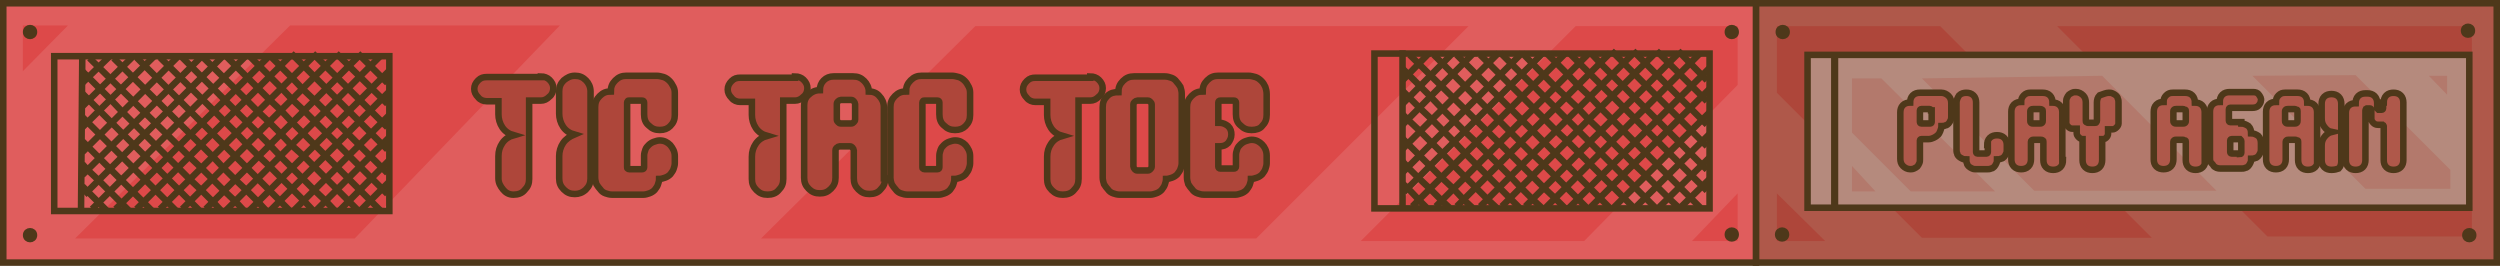 <?xml version="1.0" encoding="utf-8"?>
<!-- Generator: Adobe Illustrator 27.1.1, SVG Export Plug-In . SVG Version: 6.00 Build 0)  -->
<svg version="1.1" id="Layer_2_00000134243606271662536960000004903765244407595154_"
	 xmlns="http://www.w3.org/2000/svg" xmlns:xlink="http://www.w3.org/1999/xlink" x="0px" y="0px" viewBox="0 0 382.7 40.7"
	 style="enable-background:new 0 0 382.7 40.7;" xml:space="preserve">
<style type="text/css">
	.st0{fill:#AF584A;stroke:#4E381A;stroke-miterlimit:10;}
	.st1{fill:#AE463A;}
	.st2{fill:#E05D5D;stroke:#4E381A;stroke-miterlimit:10;}
	.st3{fill:#DD4949;}
	.st4{fill:#4E381A;stroke:#4E381A;stroke-miterlimit:10;}
	.st5{fill:none;stroke:#4E381A;stroke-miterlimit:10;}
	.st6{fill:#B58A7D;stroke:#4E381A;stroke-miterlimit:10;}
	.st7{fill:none;stroke:#4E381A;stroke-width:0.701;stroke-miterlimit:10;}
	.st8{fill:#B3796C;}
	.st9{fill:#AE463A;stroke:#4E381A;stroke-miterlimit:10;}
	.st10{enable-background:new    ;}
</style>
<g id="Layer_1-2">
	<g>
		<rect x="268.8" y="0.5" class="st0" width="113.4" height="39.7"/>
		<g>
			<polygon class="st1" points="272,29.6 272,36.9 279.4,36.9 			"/>
			<polygon class="st1" points="272,13.1 272,4 297,4 329.4,36.4 294.2,36.4 272,14.2 			"/>
			<polygon class="st1" points="314.9,4 378.4,4 378.4,36.2 347.1,36.2 			"/>
		</g>
		<rect x="0.5" y="0.5" class="st2" width="268.3" height="39.7"/>
		<g>
			<polygon class="st3" points="3.5,10.9 10.4,3.9 3.5,3.9 			"/>
			<polygon class="st3" points="44.4,3.9 85.7,3.9 54.3,36.5 11.5,36.5 			"/>
			<polygon class="st3" points="116.5,36.5 192.3,36.5 224.8,4 149.3,4 			"/>
			<polygon class="st3" points="266,13 266,4 241.2,4 208.3,36.9 242.5,36.9 			"/>
			<polygon class="st3" points="259,36.9 266,36.9 266,29.6 			"/>
		</g>
		<circle class="st4" cx="4.6" cy="4.9" r="0.6"/>
		<circle class="st4" cx="4.6" cy="36" r="0.6"/>
		<circle class="st4" cx="272.9" cy="4.9" r="0.6"/>
		<circle class="st4" cx="272.8" cy="35.9" r="0.6"/>
		<circle class="st4" cx="378" cy="36" r="0.6"/>
		<circle class="st4" cx="377.8" cy="4.7" r="0.6"/>
		<circle class="st4" cx="265.1" cy="4.9" r="0.6"/>
		<circle class="st4" cx="265.1" cy="35.9" r="0.6"/>
		<g>
			<rect x="8.3" y="8.6" class="st5" width="51.3" height="23.7"/>
			<rect x="12.6" y="8.6" class="st5" width="0" height="23.7"/>
			<line class="st5" x1="59.6" y1="27.8" x2="55.1" y2="32.3"/>
			<line class="st5" x1="59.6" y1="24.5" x2="51.9" y2="32.3"/>
			<line class="st5" x1="59.6" y1="21" x2="48.3" y2="32.3"/>
			<line class="st5" x1="59.6" y1="17.6" x2="44.9" y2="32.3"/>
			<line class="st5" x1="59.6" y1="14" x2="41.3" y2="32.3"/>
			<line class="st5" x1="59.6" y1="10.8" x2="38.1" y2="32.3"/>
			<line class="st5" x1="58.2" y1="8.6" x2="34.5" y2="32.3"/>
			<line class="st5" x1="54.9" y1="8.6" x2="31.5" y2="32"/>
			<line class="st5" x1="51.3" y1="8.6" x2="27.9" y2="32"/>
			<line class="st5" x1="48" y1="8.6" x2="24.5" y2="32"/>
			<line class="st5" x1="44.4" y1="8.6" x2="20.9" y2="32"/>
			<line class="st5" x1="41.2" y1="8.6" x2="17.7" y2="32"/>
			<line class="st5" x1="37.6" y1="8.6" x2="14.1" y2="32"/>
			<line class="st5" x1="34.1" y1="8.6" x2="12.9" y2="29.8"/>
			<line class="st5" x1="30.9" y1="8.6" x2="12.6" y2="26.8"/>
			<line class="st5" x1="27.3" y1="8.6" x2="12.6" y2="23.3"/>
			<line class="st5" x1="23.6" y1="8.6" x2="12.6" y2="19.5"/>
			<line class="st5" x1="20.4" y1="8.6" x2="12.6" y2="16.3"/>
			<line class="st5" x1="16.8" y1="8.6" x2="12.6" y2="12.7"/>
			<line class="st5" x1="54.8" y1="8.2" x2="59.3" y2="12.7"/>
			<line class="st5" x1="51.5" y1="8.2" x2="59.3" y2="15.9"/>
			<line class="st5" x1="47.9" y1="8.2" x2="59.3" y2="19.5"/>
			<line class="st5" x1="44.6" y1="8.2" x2="59.3" y2="22.9"/>
			<polyline class="st5" points="59.3,26.5 58.5,25.7 56.7,23.9 55,22.2 53.2,20.4 51.6,18.8 49.8,17 48.1,15.3 46.3,13.6 
				44.7,11.9 42.9,10.1 41.4,8.6 			"/>
			<polyline class="st5" points="59.3,29.7 58.5,28.9 56.9,27.3 55.1,25.5 53.4,23.8 51.6,22 50,20.4 48.2,18.6 46.5,16.9 
				44.7,15.2 43.1,13.5 41.3,11.7 39.7,10.1 38.2,8.6 			"/>
			<polyline class="st5" points="58.3,32.3 56.7,30.7 55.1,29.1 53.3,27.3 51.6,25.6 49.8,23.8 48.2,22.2 46.4,20.4 44.7,18.7 
				43,16.9 41.3,15.3 39.5,13.5 37.9,11.9 34.6,8.6 			"/>
			<polyline class="st5" points="54.9,32.3 53.4,30.8 51.6,29 49.9,27.3 48.1,25.5 46.5,23.9 44.6,22.2 43,20.5 41.2,18.7 
				39.5,17.1 37.7,15.3 36.1,13.7 30.9,8.6 			"/>
			<polyline class="st5" points="27.7,8.6 34.4,15.3 36,16.9 37.8,18.7 39.5,20.4 41.3,22.2 42.9,23.9 44.7,25.7 46.3,27.3 
				48.1,29.1 49.8,30.7 51.3,32.3 			"/>
			<polyline class="st5" points="48,32.3 46.5,30.7 44.7,28.9 43.1,27.3 41.3,25.5 39.6,23.9 37.8,22.1 36.2,20.4 34.4,18.6 
				32.8,17 24.5,8.8 			"/>
			<line class="st5" x1="20.9" y1="8.8" x2="44.4" y2="32.3"/>
			<polyline class="st5" points="40.8,32.3 39.5,30.9 37.7,29.1 36,27.5 34.2,25.7 32.6,24 30.8,22.2 29.2,20.6 17.4,8.9 			"/>
			<polyline class="st5" points="37.4,32.3 36,30.8 34.3,29.2 32.5,27.4 30.8,25.7 29,24 27.4,22.4 13.7,8.9 			"/>
			<polyline class="st5" points="33.9,32.3 32.6,30.9 30.8,29.1 29.1,27.5 27.3,25.7 25.7,24.1 23.9,22.3 22.1,20.5 20.5,18.9 
				18.7,17.1 16.9,15.2 15.3,13.6 13.5,11.8 12.6,10.9 			"/>
			<polyline class="st5" points="30.6,32.3 29.1,30.8 27.4,29.1 25.6,27.3 24,25.7 22.2,23.9 20.5,22.2 18.9,20.6 17.1,18.8 
				15.2,16.9 13.6,15.3 12.6,14.3 			"/>
			<polyline class="st5" points="27,32.3 25.6,30.9 23.8,29.1 22.2,27.5 20.4,25.7 18.7,24 17.1,22.4 15.3,20.6 13.4,18.7 
				12.6,17.9 			"/>
			<polyline class="st5" points="23.3,32.3 22,31 20.4,29.4 18.6,27.6 16.8,25.8 15.2,24.2 13.4,22.4 12.6,21.6 			"/>
			<polyline class="st5" points="19.8,32.3 18.6,31.1 16.8,29.3 15.1,27.6 13.4,26 12.6,25.1 			"/>
			<polyline class="st5" points="12.6,28.5 13.4,29.3 15.1,31 16.4,32.3 			"/>
		</g>
		<g>
			<rect x="210.4" y="8.2" class="st5" width="51.3" height="23.7"/>
			<rect x="214.7" y="8.2" class="st5" width="0" height="23.7"/>
			<line class="st5" x1="261.7" y1="27.4" x2="257.2" y2="31.8"/>
			<line class="st5" x1="261.7" y1="24.1" x2="253.9" y2="31.8"/>
			<line class="st5" x1="261.7" y1="20.5" x2="250.3" y2="31.8"/>
			<line class="st5" x1="261.7" y1="17.2" x2="247" y2="31.8"/>
			<line class="st5" x1="261.7" y1="13.6" x2="243.4" y2="31.8"/>
			<line class="st5" x1="261.7" y1="10.4" x2="240.2" y2="31.8"/>
			<line class="st5" x1="260.3" y1="8.1" x2="236.6" y2="31.8"/>
			<line class="st5" x1="257" y1="8.1" x2="233.5" y2="31.6"/>
			<line class="st5" x1="253.4" y1="8.1" x2="229.9" y2="31.6"/>
			<line class="st5" x1="250.1" y1="8.1" x2="226.6" y2="31.6"/>
			<line class="st5" x1="246.5" y1="8.1" x2="223" y2="31.6"/>
			<line class="st5" x1="243.3" y1="8.1" x2="219.8" y2="31.6"/>
			<line class="st5" x1="239.7" y1="8.1" x2="216.2" y2="31.6"/>
			<line class="st5" x1="236.2" y1="8.1" x2="214.9" y2="29.4"/>
			<line class="st5" x1="233" y1="8.1" x2="214.7" y2="26.4"/>
			<line class="st5" x1="229.4" y1="8.1" x2="214.7" y2="22.8"/>
			<line class="st5" x1="225.6" y1="8.1" x2="214.7" y2="19.1"/>
			<line class="st5" x1="222.4" y1="8.1" x2="214.7" y2="15.9"/>
			<line class="st5" x1="218.8" y1="8.1" x2="214.7" y2="12.3"/>
			<line class="st5" x1="256.9" y1="7.8" x2="261.3" y2="12.3"/>
			<line class="st5" x1="253.6" y1="7.8" x2="261.3" y2="15.5"/>
			<line class="st5" x1="250" y1="7.8" x2="261.3" y2="19.1"/>
			<line class="st5" x1="246.7" y1="7.8" x2="261.3" y2="22.4"/>
			<polyline class="st5" points="261.3,26 260.5,25.2 258.7,23.4 257.1,21.8 255.3,20 253.7,18.4 251.9,16.6 250.2,14.9 248.4,13.1 
				246.8,11.5 245,9.7 243.5,8.1 			"/>
			<polyline class="st5" points="261.3,29.2 260.6,28.5 258.9,26.8 257.1,25 255.5,23.4 253.7,21.6 252.1,20 250.3,18.2 248.6,16.5 
				246.8,14.7 245.2,13.1 243.4,11.3 241.8,9.7 240.2,8.1 			"/>
			<polyline class="st5" points="260.3,31.8 258.8,30.3 257.1,28.6 255.3,26.8 253.7,25.2 251.9,23.4 250.3,21.8 248.5,20 
				246.8,18.3 245,16.5 243.4,14.8 241.6,13.1 240,11.4 236.7,8.1 			"/>
			<polyline class="st5" points="257,31.8 255.4,30.3 253.6,28.5 252,26.9 250.1,25.1 248.5,23.5 246.7,21.7 245.1,20.1 243.2,18.3 
				241.6,16.6 239.8,14.9 238.1,13.3 233,8.1 			"/>
			<polyline class="st5" points="229.7,8.1 236.5,14.9 238.1,16.5 239.9,18.3 241.6,20 243.4,21.8 245,23.4 246.8,25.2 248.4,26.8 
				250.2,28.6 251.9,30.3 253.4,31.8 			"/>
			<polyline class="st5" points="250.1,31.8 248.6,30.3 246.8,28.5 245.2,26.9 243.4,25.1 241.7,23.4 239.9,21.6 238.2,20 
				236.4,18.2 234.8,16.6 226.6,8.4 			"/>
			<line class="st5" x1="223" y1="8.4" x2="246.4" y2="31.8"/>
			<polyline class="st5" points="242.9,31.8 241.6,30.5 239.8,28.7 238.1,27 236.3,25.2 234.6,23.6 232.8,21.8 231.2,20.2 
				219.5,8.4 			"/>
			<polyline class="st5" points="239.5,31.8 238.1,30.4 236.4,28.8 234.6,27 232.9,25.3 231.1,23.5 229.5,21.9 215.8,8.4 			"/>
			<polyline class="st5" points="236,31.8 234.6,30.5 232.8,28.7 231.2,27 229.4,25.2 227.8,23.6 226,21.8 224.2,20.1 222.6,18.5 
				220.8,16.7 219,14.8 217.4,13.2 215.6,11.4 214.7,10.5 			"/>
			<polyline class="st5" points="232.6,31.8 231.2,30.4 229.5,28.7 227.7,26.9 226.1,25.3 224.3,23.5 222.6,21.7 221,20.1 
				219.2,18.3 217.3,16.5 215.7,14.9 214.7,13.9 			"/>
			<polyline class="st5" points="229.1,31.8 227.7,30.5 225.9,28.7 224.3,27.1 222.5,25.3 220.8,23.5 219.2,21.9 217.4,20.1 
				215.5,18.3 214.7,17.5 			"/>
			<polyline class="st5" points="225.4,31.8 224.1,30.6 222.5,28.9 220.7,27.2 218.9,25.4 217.3,23.8 215.5,22 214.7,21.2 			"/>
			<polyline class="st5" points="221.9,31.8 220.7,30.7 218.9,28.9 217.1,27.2 215.5,25.6 214.7,24.7 			"/>
			<polyline class="st5" points="214.7,28.1 215.5,28.8 217.2,30.6 218.4,31.8 			"/>
		</g>
		<polygon class="st6" points="378,8.4 378,31.8 280.9,31.8 280.9,8.8 280.8,8.8 280.8,31.8 276.7,31.8 276.7,8.4 		"/>
		<rect x="280.8" y="8.8" class="st5" width="0" height="23"/>
		<rect x="280.8" y="8.8" class="st7" width="0" height="23"/>
		<g>
			<polygon class="st8" points="283.5,25.4 283.5,29.3 287.1,29.3 			"/>
			<polygon class="st8" points="292.5,29.3 305.4,29.3 288,12 283.5,12 283.5,20.3 			"/>
			<polygon class="st8" points="294.2,12 311.4,29.2 339.3,29.2 321.8,11.6 			"/>
			<polygon class="st8" points="344.8,11.6 362.1,28.9 375.1,28.9 375.1,26 360.6,11.5 			"/>
			<polygon class="st8" points="371.8,11.6 374.6,14.5 374.6,11.6 			"/>
		</g>
	</g>
</g>
<line class="st5" x1="214.7" y1="7.7" x2="214.7" y2="32.3"/>
<line class="st5" x1="12.6" y1="8.2" x2="12.4" y2="32.6"/>
<g>
	<g>
		<path class="st9" d="M82.8,11.7c0.5,0,1,0.2,1.3,0.5c0.4,0.4,0.6,0.8,0.6,1.3c0,0.5-0.2,1-0.6,1.3c-0.4,0.4-0.8,0.6-1.3,0.6H81v12
			c0,0.7-0.2,1.2-0.7,1.7c-0.4,0.5-1,0.7-1.7,0.7S77.4,29.5,77,29s-0.7-1-0.7-1.7v-3.4c0-0.8,0.2-1.4,0.6-2c0.4-0.6,1-1,1.7-1.2
			c-0.7-0.2-1.3-0.6-1.7-1.2c-0.4-0.6-0.6-1.3-0.6-2v-2h-1.8c-0.5,0-1-0.2-1.3-0.6c-0.4-0.4-0.6-0.8-0.6-1.3c0-0.5,0.2-0.9,0.6-1.3
			c0.4-0.4,0.8-0.5,1.3-0.5H82.8z"/>
		<path class="st9" d="M88,29.7c-0.7,0-1.2-0.2-1.7-0.7s-0.7-1-0.7-1.7v-3.4c0-0.7,0.2-1.4,0.6-2c0.4-0.6,1-1,1.7-1.3
			c-0.7-0.2-1.3-0.6-1.7-1.2c-0.4-0.6-0.6-1.3-0.6-2V14c0-0.7,0.2-1.2,0.7-1.7c0.5-0.4,1-0.7,1.7-0.7c0.7,0,1.2,0.2,1.7,0.7
			c0.4,0.4,0.7,1,0.7,1.7v13.3c0,0.7-0.2,1.2-0.7,1.7S88.6,29.7,88,29.7z"/>
		<path class="st9" d="M101,19.9c-0.7,0-1.2-0.2-1.7-0.7c-0.5-0.4-0.7-1-0.7-1.7v-1.8c0-0.2-0.1-0.3-0.3-0.3h-2
			c-0.1,0-0.2,0-0.2,0.1c-0.1,0.1-0.1,0.1-0.1,0.2v9.9c0,0.1,0,0.2,0.1,0.2c0.1,0.1,0.1,0.1,0.2,0.1h2c0.2,0,0.3-0.1,0.3-0.3v-1.8
			c0-0.3,0.1-0.6,0.2-0.9c0.1-0.3,0.3-0.5,0.5-0.7c0.2-0.2,0.5-0.4,0.8-0.5c0.3-0.1,0.6-0.2,0.9-0.2c0.7,0,1.2,0.3,1.6,0.7
			c0.4,0.5,0.7,1,0.7,1.7V25c0,0.3-0.1,0.6-0.2,0.9c-0.1,0.3-0.3,0.5-0.5,0.8c-0.2,0.2-0.5,0.4-0.8,0.5c-0.3,0.1-0.6,0.2-0.9,0.2
			c0,0.3-0.1,0.6-0.2,0.9s-0.3,0.5-0.5,0.8c-0.2,0.2-0.5,0.4-0.8,0.5c-0.3,0.1-0.6,0.2-0.9,0.2h-4.8c-0.4,0-0.7-0.1-1-0.2
			c-0.3-0.1-0.6-0.3-0.8-0.6c-0.2-0.2-0.4-0.5-0.6-0.8c-0.1-0.3-0.2-0.7-0.2-1V16.4c0-0.7,0.2-1.2,0.7-1.7s1-0.7,1.7-0.7
			c0-0.7,0.2-1.2,0.7-1.7s1-0.7,1.7-0.7h4.6c0.4,0,0.7,0.1,1.1,0.2c0.3,0.1,0.6,0.3,0.9,0.6c0.2,0.2,0.4,0.5,0.6,0.9
			s0.2,0.7,0.2,1.1v3.2c0,0.7-0.2,1.2-0.7,1.7C102.2,19.7,101.7,19.9,101,19.9z"/>
		<path class="st9" d="M121.7,11.7c0.5,0,1,0.2,1.3,0.5c0.4,0.4,0.6,0.8,0.6,1.3c0,0.5-0.2,1-0.6,1.3c-0.4,0.4-0.8,0.6-1.3,0.6h-1.8
			v12c0,0.7-0.2,1.2-0.7,1.7c-0.4,0.5-1,0.7-1.7,0.7s-1.2-0.2-1.7-0.7s-0.7-1-0.7-1.7v-3.4c0-0.8,0.2-1.4,0.6-2c0.4-0.6,1-1,1.7-1.2
			c-0.7-0.2-1.3-0.6-1.7-1.2c-0.4-0.6-0.6-1.3-0.6-2v-2h-1.8c-0.5,0-1-0.2-1.3-0.6c-0.4-0.4-0.6-0.8-0.6-1.3c0-0.5,0.2-0.9,0.6-1.3
			c0.4-0.4,0.8-0.5,1.3-0.5H121.7z"/>
		<path class="st9" d="M135.5,27.3c0,0.7-0.2,1.2-0.7,1.7c-0.4,0.5-1,0.7-1.7,0.7c-0.7,0-1.2-0.2-1.7-0.7s-0.7-1-0.7-1.7v-4.3
			c0-0.1-0.1-0.3-0.2-0.4c-0.1-0.1-0.2-0.2-0.4-0.2h-1.6c-0.1,0-0.3,0.1-0.4,0.2c-0.1,0.1-0.2,0.2-0.2,0.4v4.2
			c0,0.7-0.2,1.2-0.7,1.7s-1,0.7-1.7,0.7c-0.7,0-1.2-0.2-1.7-0.7s-0.7-1-0.7-1.7V16.1c0-0.6,0.2-1.2,0.7-1.6c0.4-0.4,1-0.7,1.7-0.7
			c0-0.6,0.2-1.1,0.6-1.5c0.4-0.4,0.9-0.6,1.5-0.6h3c0.7,0,1.2,0.2,1.7,0.7c0.4,0.4,0.7,1,0.7,1.6v0c0.6,0,1.2,0.2,1.6,0.7
			c0.4,0.4,0.7,1,0.7,1.7V27.3z M130.9,15.9c0-0.1-0.1-0.3-0.2-0.4c-0.1-0.1-0.2-0.2-0.4-0.2h-1.6c-0.1,0-0.3,0.1-0.4,0.2
			c-0.1,0.1-0.2,0.2-0.2,0.4v2.4c0,0.2,0.1,0.3,0.2,0.4c0.1,0.1,0.2,0.2,0.4,0.2h1.6c0.2,0,0.3-0.1,0.4-0.2c0.1-0.1,0.2-0.2,0.2-0.4
			V15.9z"/>
		<path class="st9" d="M146.2,19.9c-0.7,0-1.2-0.2-1.7-0.7c-0.5-0.4-0.7-1-0.7-1.7v-1.8c0-0.2-0.1-0.3-0.3-0.3h-2
			c-0.1,0-0.2,0-0.2,0.1c-0.1,0.1-0.1,0.1-0.1,0.2v9.9c0,0.1,0,0.2,0.1,0.2c0.1,0.1,0.1,0.1,0.2,0.1h2c0.2,0,0.3-0.1,0.3-0.3v-1.8
			c0-0.3,0.1-0.6,0.2-0.9c0.1-0.3,0.3-0.5,0.5-0.7c0.2-0.2,0.5-0.4,0.8-0.5c0.3-0.1,0.6-0.2,0.9-0.2c0.7,0,1.2,0.3,1.6,0.7
			c0.4,0.5,0.7,1,0.7,1.7V25c0,0.3-0.1,0.6-0.2,0.9c-0.1,0.3-0.3,0.5-0.5,0.8c-0.2,0.2-0.5,0.4-0.8,0.5c-0.3,0.1-0.6,0.2-0.9,0.2
			c0,0.3-0.1,0.6-0.2,0.9s-0.3,0.5-0.5,0.8c-0.2,0.2-0.5,0.4-0.8,0.5c-0.3,0.1-0.6,0.2-0.9,0.2h-4.8c-0.4,0-0.7-0.1-1-0.2
			c-0.3-0.1-0.6-0.3-0.8-0.6c-0.2-0.2-0.4-0.5-0.6-0.8c-0.1-0.3-0.2-0.7-0.2-1V16.4c0-0.7,0.2-1.2,0.7-1.7s1-0.7,1.7-0.7
			c0-0.7,0.2-1.2,0.7-1.7s1-0.7,1.7-0.7h4.6c0.4,0,0.7,0.1,1.1,0.2c0.3,0.1,0.6,0.3,0.9,0.6c0.2,0.2,0.4,0.5,0.6,0.9
			s0.2,0.7,0.2,1.1v3.2c0,0.7-0.2,1.2-0.7,1.7C147.4,19.7,146.9,19.9,146.2,19.9z"/>
		<path class="st9" d="M166.9,11.7c0.5,0,1,0.2,1.3,0.5c0.4,0.4,0.6,0.8,0.6,1.3c0,0.5-0.2,1-0.6,1.3c-0.4,0.4-0.8,0.6-1.3,0.6h-1.8
			v12c0,0.7-0.2,1.2-0.7,1.7c-0.4,0.5-1,0.7-1.7,0.7s-1.2-0.2-1.7-0.7s-0.7-1-0.7-1.7v-3.4c0-0.8,0.2-1.4,0.6-2c0.4-0.6,1-1,1.7-1.2
			c-0.7-0.2-1.3-0.6-1.7-1.2c-0.4-0.6-0.6-1.3-0.6-2v-2h-1.8c-0.5,0-1-0.2-1.3-0.6c-0.4-0.4-0.6-0.8-0.6-1.3c0-0.5,0.2-0.9,0.6-1.3
			c0.4-0.4,0.8-0.5,1.3-0.5H166.9z"/>
		<path class="st9" d="M171.2,14.1c0-0.7,0.2-1.2,0.7-1.7s1-0.7,1.7-0.7h4.7c0.4,0,0.7,0.1,1,0.2c0.3,0.1,0.6,0.3,0.8,0.6
			c0.2,0.2,0.4,0.5,0.6,0.8c0.1,0.3,0.2,0.7,0.2,1V25c0,0.3-0.1,0.6-0.2,0.9c-0.1,0.3-0.3,0.5-0.5,0.8c-0.2,0.2-0.5,0.4-0.8,0.5
			c-0.3,0.1-0.6,0.2-0.9,0.2c0,0.3-0.1,0.6-0.2,0.9s-0.3,0.5-0.5,0.8c-0.2,0.2-0.5,0.4-0.8,0.5c-0.3,0.1-0.6,0.2-0.9,0.2h-4.7
			c-0.4,0-0.7-0.1-1-0.2c-0.3-0.1-0.6-0.3-0.8-0.6c-0.2-0.2-0.4-0.5-0.6-0.8c-0.1-0.3-0.2-0.7-0.2-1V16.4c0-0.7,0.2-1.2,0.7-1.7
			S170.6,14.1,171.2,14.1z M174.1,15.4c-0.1,0-0.3,0.1-0.4,0.2c-0.1,0.1-0.2,0.2-0.2,0.4v9.5c0,0.1,0.1,0.3,0.2,0.4
			c0.1,0.1,0.2,0.2,0.4,0.2h1.6c0.2,0,0.3-0.1,0.4-0.2c0.1-0.1,0.2-0.2,0.2-0.4V16c0-0.2-0.1-0.3-0.2-0.4c-0.1-0.1-0.2-0.2-0.4-0.2
			H174.1z"/>
		<path class="st9" d="M191.6,19.9c-0.7,0-1.2-0.2-1.7-0.7c-0.5-0.4-0.7-1-0.7-1.7v-1.8c0-0.2-0.1-0.3-0.3-0.3h-2.1
			c-0.2,0-0.3,0.1-0.3,0.3v3.1h0.2c0.5,0,0.9,0.2,1.3,0.5c0.4,0.4,0.5,0.8,0.5,1.3c0,0.5-0.2,0.9-0.5,1.3c-0.4,0.4-0.8,0.5-1.3,0.5
			h-0.2v3.1c0,0.2,0.1,0.3,0.3,0.3h2.1c0.2,0,0.3-0.1,0.3-0.3v-1.8c0-0.3,0.1-0.6,0.2-0.9c0.1-0.3,0.3-0.5,0.5-0.7
			c0.2-0.2,0.5-0.4,0.8-0.5c0.3-0.1,0.6-0.2,0.9-0.2c0.7,0,1.2,0.3,1.6,0.7s0.7,1,0.7,1.7V25c0,0.3-0.1,0.6-0.2,0.9
			c-0.1,0.3-0.3,0.5-0.5,0.8c-0.2,0.2-0.5,0.4-0.8,0.5c-0.3,0.1-0.6,0.2-0.9,0.2c0,0.3-0.1,0.6-0.2,0.9s-0.3,0.5-0.5,0.8
			c-0.2,0.2-0.5,0.4-0.8,0.5c-0.3,0.1-0.6,0.2-0.9,0.2h-4.8c-0.4,0-0.7-0.1-1-0.2c-0.3-0.1-0.6-0.3-0.8-0.6
			c-0.2-0.2-0.4-0.5-0.6-0.8c-0.1-0.3-0.2-0.7-0.2-1V16.4c0-0.7,0.2-1.2,0.7-1.7s1-0.7,1.7-0.7c0-0.7,0.2-1.2,0.7-1.7s1-0.7,1.7-0.7
			h4.6c0.4,0,0.7,0.1,1.1,0.2c0.3,0.1,0.6,0.3,0.9,0.6s0.4,0.5,0.6,0.9c0.1,0.3,0.2,0.7,0.2,1.1v3.2c0,0.7-0.2,1.2-0.7,1.7
			C192.9,19.7,192.3,19.9,191.6,19.9z"/>
	</g>
</g>
<g class="st10">
	<path class="st0" d="M297.2,14.2c0.4,0,0.8,0.2,1.1,0.5c0.3,0.3,0.4,0.7,0.4,1.1v2c0,0.2,0,0.4-0.1,0.6c-0.1,0.2-0.2,0.4-0.3,0.5
		c-0.1,0.1-0.3,0.3-0.5,0.3c-0.2,0.1-0.4,0.1-0.6,0.1c0,0.3-0.1,0.5-0.2,0.8c-0.1,0.2-0.2,0.5-0.4,0.6c-0.2,0.2-0.4,0.3-0.6,0.4
		c-0.2,0.1-0.5,0.2-0.8,0.2h-1.1c-0.1,0-0.2,0.1-0.2,0.2v2.9c0,0.2,0,0.4-0.1,0.6c-0.1,0.2-0.2,0.4-0.3,0.5
		c-0.1,0.1-0.3,0.2-0.5,0.3c-0.2,0.1-0.4,0.1-0.6,0.1c-0.4,0-0.8-0.2-1.1-0.5c-0.3-0.3-0.4-0.7-0.4-1.1v-7.1c0-0.4,0.1-0.8,0.4-1.1
		c0.3-0.3,0.7-0.4,1.1-0.4c0-0.4,0.1-0.8,0.4-1.1c0.3-0.3,0.7-0.4,1.1-0.4H297.2z M295.6,16.9c0-0.1-0.1-0.2-0.2-0.2h-1.3
		c-0.1,0-0.2,0.1-0.2,0.2v1.8c0,0.1,0.1,0.2,0.2,0.2h1.4c0.1,0,0.2-0.1,0.2-0.2V16.9z"/>
	<path class="st0" d="M304.2,22.2c0-0.4,0.1-0.8,0.4-1.1c0.3-0.3,0.7-0.4,1.1-0.4s0.8,0.1,1.1,0.4c0.3,0.3,0.4,0.7,0.4,1.1v0.7
		c0,0.2,0,0.4-0.1,0.6c-0.1,0.2-0.2,0.4-0.3,0.5s-0.3,0.3-0.5,0.3c-0.2,0.1-0.4,0.1-0.6,0.1c0,0.2,0,0.4-0.1,0.6
		c-0.1,0.2-0.2,0.4-0.3,0.5s-0.3,0.3-0.5,0.3c-0.2,0.1-0.4,0.1-0.6,0.1h-1.7c-0.2,0-0.4,0-0.6-0.1c-0.2-0.1-0.4-0.2-0.5-0.3
		s-0.3-0.3-0.3-0.5c-0.1-0.2-0.1-0.4-0.1-0.6c-0.2,0-0.4,0-0.6-0.1c-0.2-0.1-0.4-0.2-0.5-0.3s-0.3-0.3-0.3-0.5
		c-0.1-0.2-0.1-0.4-0.1-0.6v-7.2c0-0.4,0.2-0.8,0.4-1.1c0.3-0.3,0.7-0.4,1.1-0.4s0.8,0.1,1.1,0.4s0.4,0.7,0.4,1.1v7.6
		c0,0.1,0.1,0.2,0.2,0.2h1.4c0.1,0,0.2-0.1,0.2-0.2V22.2z"/>
	<path class="st0" d="M315.8,24.5c0,0.4-0.1,0.8-0.4,1.1c-0.3,0.3-0.7,0.4-1.1,0.4s-0.8-0.1-1.1-0.4c-0.3-0.3-0.4-0.7-0.4-1.1v-2.8
		c0-0.1,0-0.2-0.1-0.2c-0.1-0.1-0.2-0.1-0.3-0.1h-1.1c-0.1,0-0.2,0-0.3,0.1c-0.1,0.1-0.1,0.1-0.1,0.2v2.7c0,0.4-0.1,0.8-0.4,1.1
		c-0.3,0.3-0.7,0.4-1.1,0.4s-0.8-0.1-1.1-0.4c-0.3-0.3-0.4-0.7-0.4-1.1v-7.3c0-0.4,0.1-0.8,0.4-1.1c0.3-0.3,0.7-0.4,1.1-0.4
		c0-0.4,0.1-0.7,0.4-1c0.3-0.3,0.6-0.4,1-0.4h1.9c0.4,0,0.8,0.1,1.1,0.4s0.4,0.7,0.4,1.1v0c0.4,0,0.8,0.1,1.1,0.4
		c0.3,0.3,0.4,0.7,0.4,1.1V24.5z M312.7,17c0-0.1,0-0.2-0.1-0.2c-0.1-0.1-0.2-0.1-0.3-0.1h-1.1c-0.1,0-0.2,0-0.3,0.1
		c-0.1,0.1-0.1,0.2-0.1,0.2v1.5c0,0.1,0,0.2,0.1,0.3c0.1,0.1,0.2,0.1,0.3,0.1h1.1c0.1,0,0.2,0,0.3-0.1c0.1-0.1,0.1-0.2,0.1-0.3V17z"
		/>
	<path class="st0" d="M322.8,14.2c0.2,0,0.4,0,0.6,0.1c0.2,0.1,0.4,0.2,0.5,0.3s0.3,0.3,0.3,0.5c0.1,0.2,0.1,0.4,0.1,0.6v3.2
		c0,0.2-0.1,0.4-0.3,0.6c-0.2,0.2-0.4,0.3-0.6,0.3h-0.7v0.7c0,0.2-0.1,0.4-0.3,0.6c-0.2,0.2-0.4,0.2-0.6,0.2v3.2
		c0,0.4-0.1,0.8-0.4,1.1c-0.3,0.3-0.7,0.4-1.1,0.4c-0.4,0-0.8-0.1-1.1-0.4c-0.3-0.3-0.4-0.7-0.4-1.1v-3.2c-0.2,0-0.4-0.1-0.6-0.3
		c-0.2-0.2-0.3-0.4-0.3-0.6v-0.7h-0.7c-0.2,0-0.4-0.1-0.6-0.3s-0.3-0.4-0.3-0.6v-3.2c0-0.2,0-0.4,0.1-0.6c0.1-0.2,0.2-0.4,0.3-0.5
		s0.3-0.2,0.5-0.3c0.2-0.1,0.4-0.1,0.6-0.1c0.4,0,0.8,0.2,1.1,0.5c0.3,0.3,0.4,0.7,0.4,1.1v2.8c0,0.1,0,0.2,0.1,0.2s0.1,0.1,0.2,0.1
		h1.1c0.1,0,0.2,0,0.2-0.1c0.1-0.1,0.1-0.1,0.1-0.2v-2.8c0-0.4,0.1-0.8,0.4-1.1C322,14.4,322.4,14.2,322.8,14.2z"/>
	<path class="st0" d="M337.6,24.5c0,0.4-0.1,0.8-0.4,1.1c-0.3,0.3-0.7,0.4-1.1,0.4s-0.8-0.1-1.1-0.4c-0.3-0.3-0.4-0.7-0.4-1.1v-2.8
		c0-0.1,0-0.2-0.1-0.2s-0.2-0.1-0.3-0.1h-1.1c-0.1,0-0.2,0-0.3,0.1s-0.1,0.1-0.1,0.2v2.7c0,0.4-0.1,0.8-0.4,1.1
		c-0.3,0.3-0.7,0.4-1.1,0.4s-0.8-0.1-1.1-0.4c-0.3-0.3-0.4-0.7-0.4-1.1v-7.3c0-0.4,0.1-0.8,0.4-1.1c0.3-0.3,0.7-0.4,1.1-0.4
		c0-0.4,0.1-0.7,0.4-1c0.3-0.3,0.6-0.4,1-0.4h1.9c0.4,0,0.8,0.1,1.1,0.4s0.4,0.7,0.4,1.1v0c0.4,0,0.8,0.1,1.1,0.4
		c0.3,0.3,0.4,0.7,0.4,1.1V24.5z M334.6,17c0-0.1,0-0.2-0.1-0.2s-0.2-0.1-0.3-0.1h-1.1c-0.1,0-0.2,0-0.3,0.1s-0.1,0.2-0.1,0.2v1.5
		c0,0.1,0,0.2,0.1,0.3c0.1,0.1,0.2,0.1,0.3,0.1h1.1c0.1,0,0.2,0,0.3-0.1c0.1-0.1,0.1-0.2,0.1-0.3V17z"/>
	<path class="st0" d="M343.1,18.9c0.4,0,0.8,0.2,1.1,0.4c0.3,0.3,0.4,0.7,0.4,1.1c0.4,0,0.8,0.2,1.1,0.4c0.3,0.3,0.4,0.7,0.4,1.1
		v0.9c0,0.2,0,0.4-0.1,0.6c-0.1,0.2-0.2,0.4-0.3,0.5c-0.1,0.1-0.3,0.3-0.5,0.3c-0.2,0.1-0.4,0.1-0.6,0.1c0,0.2,0,0.4-0.1,0.6
		s-0.2,0.4-0.3,0.5c-0.1,0.1-0.3,0.3-0.5,0.3c-0.2,0.1-0.4,0.1-0.6,0.1H340c-0.2,0-0.4,0-0.7-0.1c-0.2-0.1-0.4-0.2-0.5-0.4
		s-0.3-0.3-0.4-0.5s-0.1-0.4-0.1-0.7v-7c0-0.4,0.1-0.8,0.4-1.1c0.3-0.3,0.7-0.4,1.1-0.4c0-0.4,0.1-0.8,0.4-1.1
		c0.3-0.3,0.7-0.4,1.1-0.4h3.6c0.4,0,0.7,0.1,0.9,0.4c0.2,0.3,0.4,0.6,0.3,0.9c0,0.3-0.2,0.6-0.4,0.8c-0.2,0.2-0.5,0.3-0.9,0.3h-3.4
		c-0.1,0-0.2,0.1-0.2,0.2v1.8c0,0.1,0.1,0.2,0.2,0.2H343.1z M342.9,23.6c0.1,0,0.2-0.1,0.2-0.2v-1.8c0-0.1,0-0.1-0.1-0.2
		c0,0-0.1-0.1-0.1-0.1h-1.3c-0.1,0-0.2,0.1-0.2,0.2v1.8c0,0.1,0.1,0.2,0.2,0.2H342.9z"/>
	<path class="st0" d="M354.8,24.5c0,0.4-0.1,0.8-0.4,1.1c-0.3,0.3-0.7,0.4-1.1,0.4s-0.8-0.1-1.1-0.4c-0.3-0.3-0.4-0.7-0.4-1.1v-2.8
		c0-0.1,0-0.2-0.1-0.2s-0.2-0.1-0.3-0.1h-1.1c-0.1,0-0.2,0-0.3,0.1s-0.1,0.1-0.1,0.2v2.7c0,0.4-0.1,0.8-0.4,1.1
		c-0.3,0.3-0.7,0.4-1.1,0.4s-0.8-0.1-1.1-0.4c-0.3-0.3-0.4-0.7-0.4-1.1v-7.3c0-0.4,0.1-0.8,0.4-1.1c0.3-0.3,0.7-0.4,1.1-0.4
		c0-0.4,0.1-0.7,0.4-1c0.3-0.3,0.6-0.4,1-0.4h1.9c0.4,0,0.8,0.1,1.1,0.4s0.4,0.7,0.4,1.1v0c0.4,0,0.8,0.1,1.1,0.4
		c0.3,0.3,0.4,0.7,0.4,1.1V24.5z M351.7,17c0-0.1,0-0.2-0.1-0.2s-0.2-0.1-0.3-0.1h-1.1c-0.1,0-0.2,0-0.3,0.1s-0.1,0.2-0.1,0.2v1.5
		c0,0.1,0,0.2,0.1,0.3c0.1,0.1,0.2,0.1,0.3,0.1h1.1c0.1,0,0.2,0,0.3-0.1c0.1-0.1,0.1-0.2,0.1-0.3V17z"/>
	<path class="st0" d="M356.9,26c-0.4,0-0.8-0.1-1.1-0.4c-0.3-0.3-0.4-0.7-0.4-1.1v-2.2c0-0.5,0.1-0.9,0.4-1.3
		c0.3-0.4,0.7-0.7,1.1-0.8c-0.5-0.1-0.8-0.4-1.1-0.8c-0.3-0.4-0.4-0.8-0.4-1.3v-2.2c0-0.4,0.1-0.8,0.4-1.1c0.3-0.3,0.7-0.4,1.1-0.4
		s0.8,0.1,1.1,0.4s0.4,0.7,0.4,1.1v8.8c0,0.4-0.1,0.8-0.4,1.1C357.7,25.9,357.4,26,356.9,26z"/>
	<path class="st0" d="M364.9,15.7c0-0.4,0.1-0.8,0.4-1.1c0.3-0.3,0.7-0.4,1.1-0.4c0.4,0,0.8,0.1,1.1,0.4c0.3,0.3,0.4,0.7,0.4,1.1
		v8.8c0,0.4-0.1,0.8-0.4,1.1c-0.3,0.3-0.7,0.4-1.1,0.4c-0.4,0-0.8-0.1-1.1-0.4c-0.3-0.3-0.4-0.7-0.4-1.1v-5.2c0-0.1,0-0.1-0.1-0.1
		c0,0-0.1-0.1-0.1-0.1H364c-0.3,0-0.5-0.1-0.7-0.3c-0.2-0.2-0.3-0.4-0.3-0.7v-1.3c0-0.1-0.1-0.2-0.2-0.2h-0.5c-0.1,0-0.1,0-0.1,0.1
		c0,0-0.1,0.1-0.1,0.2v7.6c0,0.4-0.1,0.8-0.4,1.1c-0.3,0.3-0.7,0.4-1.1,0.4s-0.8-0.1-1.1-0.4c-0.3-0.3-0.4-0.7-0.4-1.1v-7.2
		c0-0.4,0.1-0.8,0.4-1.1c0.3-0.3,0.7-0.4,1.1-0.4c0-0.4,0.1-0.8,0.4-1.1c0.3-0.3,0.7-0.4,1.1-0.4h0.3c0.4,0,0.8,0.1,1.1,0.4
		s0.4,0.7,0.4,1.1v0.7c0,0.1,0,0.1,0.1,0.2c0,0,0.1,0.1,0.1,0.1h0.5c0.1,0,0.2-0.1,0.2-0.2V15.7z"/>
</g>
</svg>
